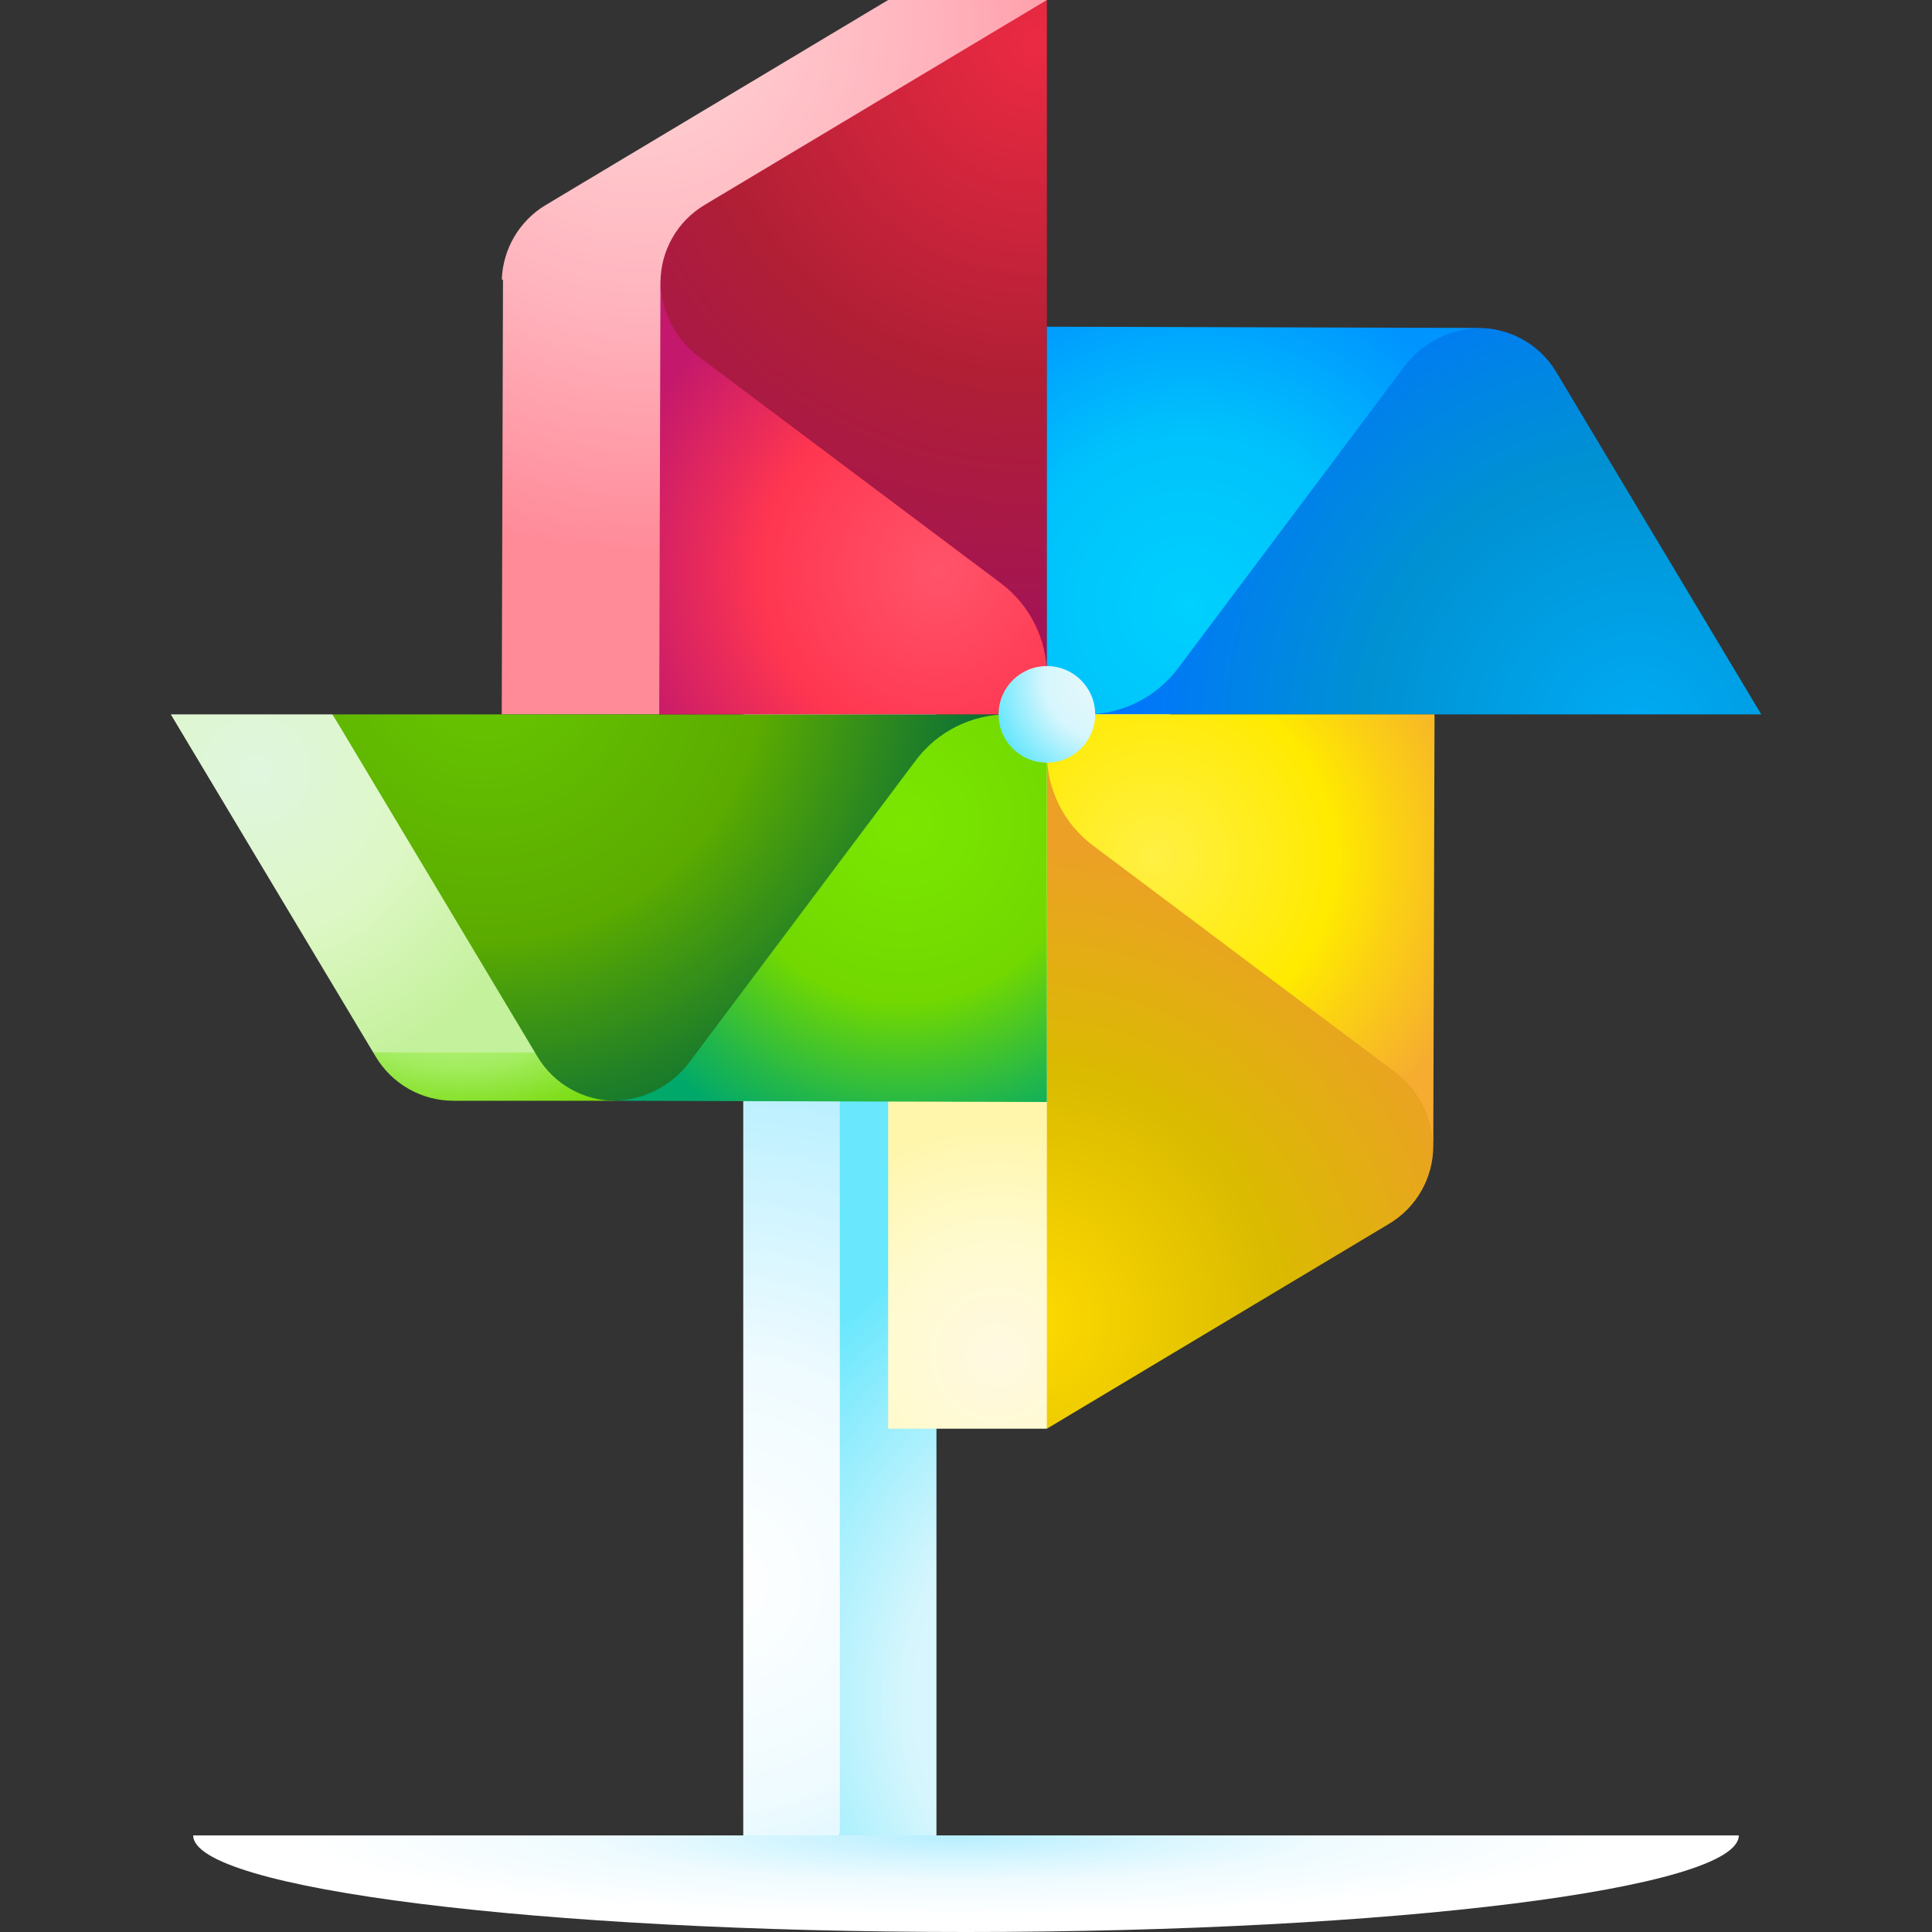 <svg id="Capa_1" enable-background="new 0 0 512 512" height="512" viewBox="0 0 512 512" width="512" xmlns="http://www.w3.org/2000/svg" xmlns:xlink="http://www.w3.org/1999/xlink"><rect x="0" y="0" width="512" height="512" fill="#333333" stroke="none"/><radialGradient id="SVGID_1_" cx="190.515" cy="419.413" gradientUnits="userSpaceOnUse" r="136.924"><stop offset="0" stop-color="#fff"/><stop offset=".43" stop-color="#effbff"/><stop offset="1" stop-color="#b7efff"/></radialGradient><linearGradient id="lg1"><stop offset="0" stop-color="#eaf9fa"/><stop offset=".499" stop-color="#d6f6fd"/><stop offset=".94" stop-color="#68e7fd"/></linearGradient><radialGradient id="SVGID_2_" cx="311.346" cy="450.694" gradientUnits="userSpaceOnUse" r="143.059" xlink:href="#lg1"/><radialGradient id="SVGID_3_" cx="264.297" cy="359.206" gradientUnits="userSpaceOnUse" r="63.234"><stop offset="0" stop-color="#fff9e2"/><stop offset=".514" stop-color="#fffacd"/><stop offset=".976" stop-color="#fff6ab"/></radialGradient><radialGradient id="SVGID_4_" cx="121.723" cy="261.899" gradientTransform="matrix(1 0 0 .604 0 103.595)" gradientUnits="userSpaceOnUse" r="65.797"><stop offset="0" stop-color="#c4f19b"/><stop offset=".518" stop-color="#a4ed62"/><stop offset=".785" stop-color="#85e026"/><stop offset=".976" stop-color="#72d800"/></radialGradient><radialGradient id="SVGID_5_" cx="67.782" cy="204.275" gradientUnits="userSpaceOnUse" r="85.91"><stop offset="0" stop-color="#e0f6df"/><stop offset=".514" stop-color="#ddf7c5"/><stop offset=".56" stop-color="#daf7c0"/><stop offset=".976" stop-color="#c4f19b"/></radialGradient><radialGradient id="SVGID_6_" cx="170.211" cy="6.097" gradientUnits="userSpaceOnUse" r="143.719"><stop offset="0" stop-color="#ffd6d6"/><stop offset=".535" stop-color="#ffb3bd"/><stop offset=".56" stop-color="#ffb1bb"/><stop offset=".973" stop-color="#ff8b99"/></radialGradient><radialGradient id="SVGID_7_" cx="274.299" cy="11.519" gradientUnits="userSpaceOnUse" r="160.963"><stop offset="0" stop-color="#eb2a42"/><stop offset=".558" stop-color="#b01f35"/><stop offset=".883" stop-color="#a6164e"/><stop offset="1" stop-color="#a21259"/></radialGradient><radialGradient id="SVGID_8_" cx="274.895" cy="30.521" gradientTransform="matrix(0 1 -1 0 464.465 -80.465)" gradientUnits="userSpaceOnUse" r="143.767"><stop offset="0" stop-color="#00abf4"/><stop offset=".504" stop-color="#0091d2"/><stop offset=".572" stop-color="#008dd9"/><stop offset=".983" stop-color="#0073ff"/></radialGradient><radialGradient id="SVGID_9_" cx="272.14" cy="33.901" gradientTransform="matrix(-1 0 0 -1 544.93 384)" gradientUnits="userSpaceOnUse" r="127.475"><stop offset="0" stop-color="#feda00"/><stop offset=".512" stop-color="#dabb00"/><stop offset=".514" stop-color="#dabb00"/><stop offset=".989" stop-color="#eca026"/></radialGradient><radialGradient id="SVGID_10_" cx="290.015" cy="47.705" gradientTransform="matrix(0 -1 1 0 80.465 464.465)" gradientUnits="userSpaceOnUse" r="145.669"><stop offset="0" stop-color="#68c800"/><stop offset=".512" stop-color="#5bab00"/><stop offset=".77" stop-color="#268423"/><stop offset=".976" stop-color="#00683c"/></radialGradient><radialGradient id="SVGID_11_" cx="248.81" cy="151.404" gradientUnits="userSpaceOnUse" r="93.041"><stop offset="0" stop-color="#ff546a"/><stop offset=".504" stop-color="#ff3650"/><stop offset=".657" stop-color="#e92b5a"/><stop offset=".942" stop-color="#c3186c"/></radialGradient><radialGradient id="SVGID_12_" cx="275.887" cy="183.86" gradientTransform="matrix(0 1 -1 0 499.2 -115.2)" gradientUnits="userSpaceOnUse" r="93.041"><stop offset="0" stop-color="#00d1fd"/><stop offset=".504" stop-color="#00c1fc"/><stop offset=".976" stop-color="#0094ff"/></radialGradient><radialGradient id="SVGID_13_" cx="308.343" cy="156.782" gradientTransform="matrix(-1 0 0 -1 614.4 384)" gradientUnits="userSpaceOnUse" r="93.041"><stop offset="0" stop-color="#fff044"/><stop offset=".512" stop-color="#ffea00"/><stop offset=".686" stop-color="#fbd113"/><stop offset=".976" stop-color="#f6ab31"/></radialGradient><radialGradient id="SVGID_14_" cx="281.265" cy="124.326" gradientTransform="matrix(0 -1 1 0 115.2 499.2)" gradientUnits="userSpaceOnUse" r="93.041"><stop offset="0" stop-color="#7be700"/><stop offset=".512" stop-color="#72d800"/><stop offset=".808" stop-color="#26b847"/><stop offset=".976" stop-color="#00a96a"/></radialGradient><radialGradient id="SVGID_15_" cx="293.049" cy="180.038" gradientUnits="userSpaceOnUse" r="32.506" xlink:href="#lg1"/><radialGradient id="SVGID_16_" cx="391.513" cy="1460.712" gradientTransform="matrix(.931 0 0 .114 -111.186 320.147)" gradientUnits="userSpaceOnUse" r="211.111"><stop offset="0" stop-color="#b7efff"/><stop offset=".274" stop-color="#d8f6ff"/><stop offset=".496" stop-color="#effbff"/><stop offset=".888" stop-color="#fff"/></radialGradient><g><path d="m222.568 486.4h-25.6v-309.889h25.6l12.8 153.6z" fill="url(#SVGID_1_)"/><path d="m222.568 176.511h25.6v309.889h-25.6z" fill="url(#SVGID_2_)"/><path d="m235.368 378.622v-178.972l76.822-22.548-34.757 201.52z" fill="url(#SVGID_3_)"/><path d="m158.568 266.111-59.665 12.8.677 1.13c4.334 7.239 12.151 11.67 20.589 11.67h42.867c-1.866 0 1.725-17.804-4.468-25.6z" fill="url(#SVGID_4_)"/><path d="m88.122 189.311h-42.866l53.647 89.6h51.373c-21.82-27.469-62.154-89.6-62.154-89.6z" fill="url(#SVGID_5_)"/><path d="m235.368 0-90.73 54.324c-7.009 4.197-11.385 11.659-11.656 19.787h.317l-.331 115.2h41.734l102.731-189.311z" fill="url(#SVGID_6_)"/><path d="m175.033 74.913c0 7.553 3.556 36.197 9.599 40.729l92.801 76.358v-192l-90.73 54.324c-7.239 4.334-11.67 12.152-11.67 20.589z" fill="url(#SVGID_7_)"/><path d="m391.832 86.911c-7.553 0-36.197 3.556-40.729 9.599l-63.331 92.801h178.972l-54.324-90.73c-4.334-7.239-12.151-11.67-20.588-11.67z" fill="url(#SVGID_8_)"/><path d="m379.833 303.709c0-7.553-3.556-36.197-9.599-40.729l-92.801-63.331v178.972l90.73-54.324c7.239-4.333 11.67-12.15 11.67-20.588z" fill="url(#SVGID_9_)"/><path d="m163.035 291.711c7.553 0 36.197-3.556 40.729-9.599l63.331-92.801h-178.973l54.324 90.73c4.335 7.239 12.152 11.67 20.589 11.67z" fill="url(#SVGID_10_)"/><path d="m185.273 94.591c-6.446-4.835-10.24-12.422-10.24-20.48l-.331 115.2h102.731v-10.339c0-9.607-4.523-18.654-12.209-24.418z" fill="url(#SVGID_11_)"/><path d="m392.633 86.911-115.2-.331v102.731h10.339c9.607 0 18.654-4.523 24.418-12.209l59.963-79.951c4.835-6.446 12.423-10.24 20.48-10.24z" fill="url(#SVGID_12_)"/><path d="m379.833 304.511.331-115.2h-102.731v10.339c0 9.607 4.523 18.654 12.209 24.418l79.951 59.963c6.447 4.835 10.24 12.422 10.24 20.48z" fill="url(#SVGID_13_)"/><path d="m162.233 291.711 115.2.331v-102.731h-10.339c-9.607 0-18.654 4.523-24.418 12.209l-59.963 79.951c-4.834 6.446-12.422 10.24-20.48 10.24z" fill="url(#SVGID_14_)"/><circle cx="277.433" cy="189.311" fill="url(#SVGID_15_)" r="12.8"/><path d="m256 512c113.107 0 204.798-11.462 204.798-25.6h-409.596c0 14.138 91.691 25.6 204.798 25.6z" fill="url(#SVGID_16_)"/></g></svg>